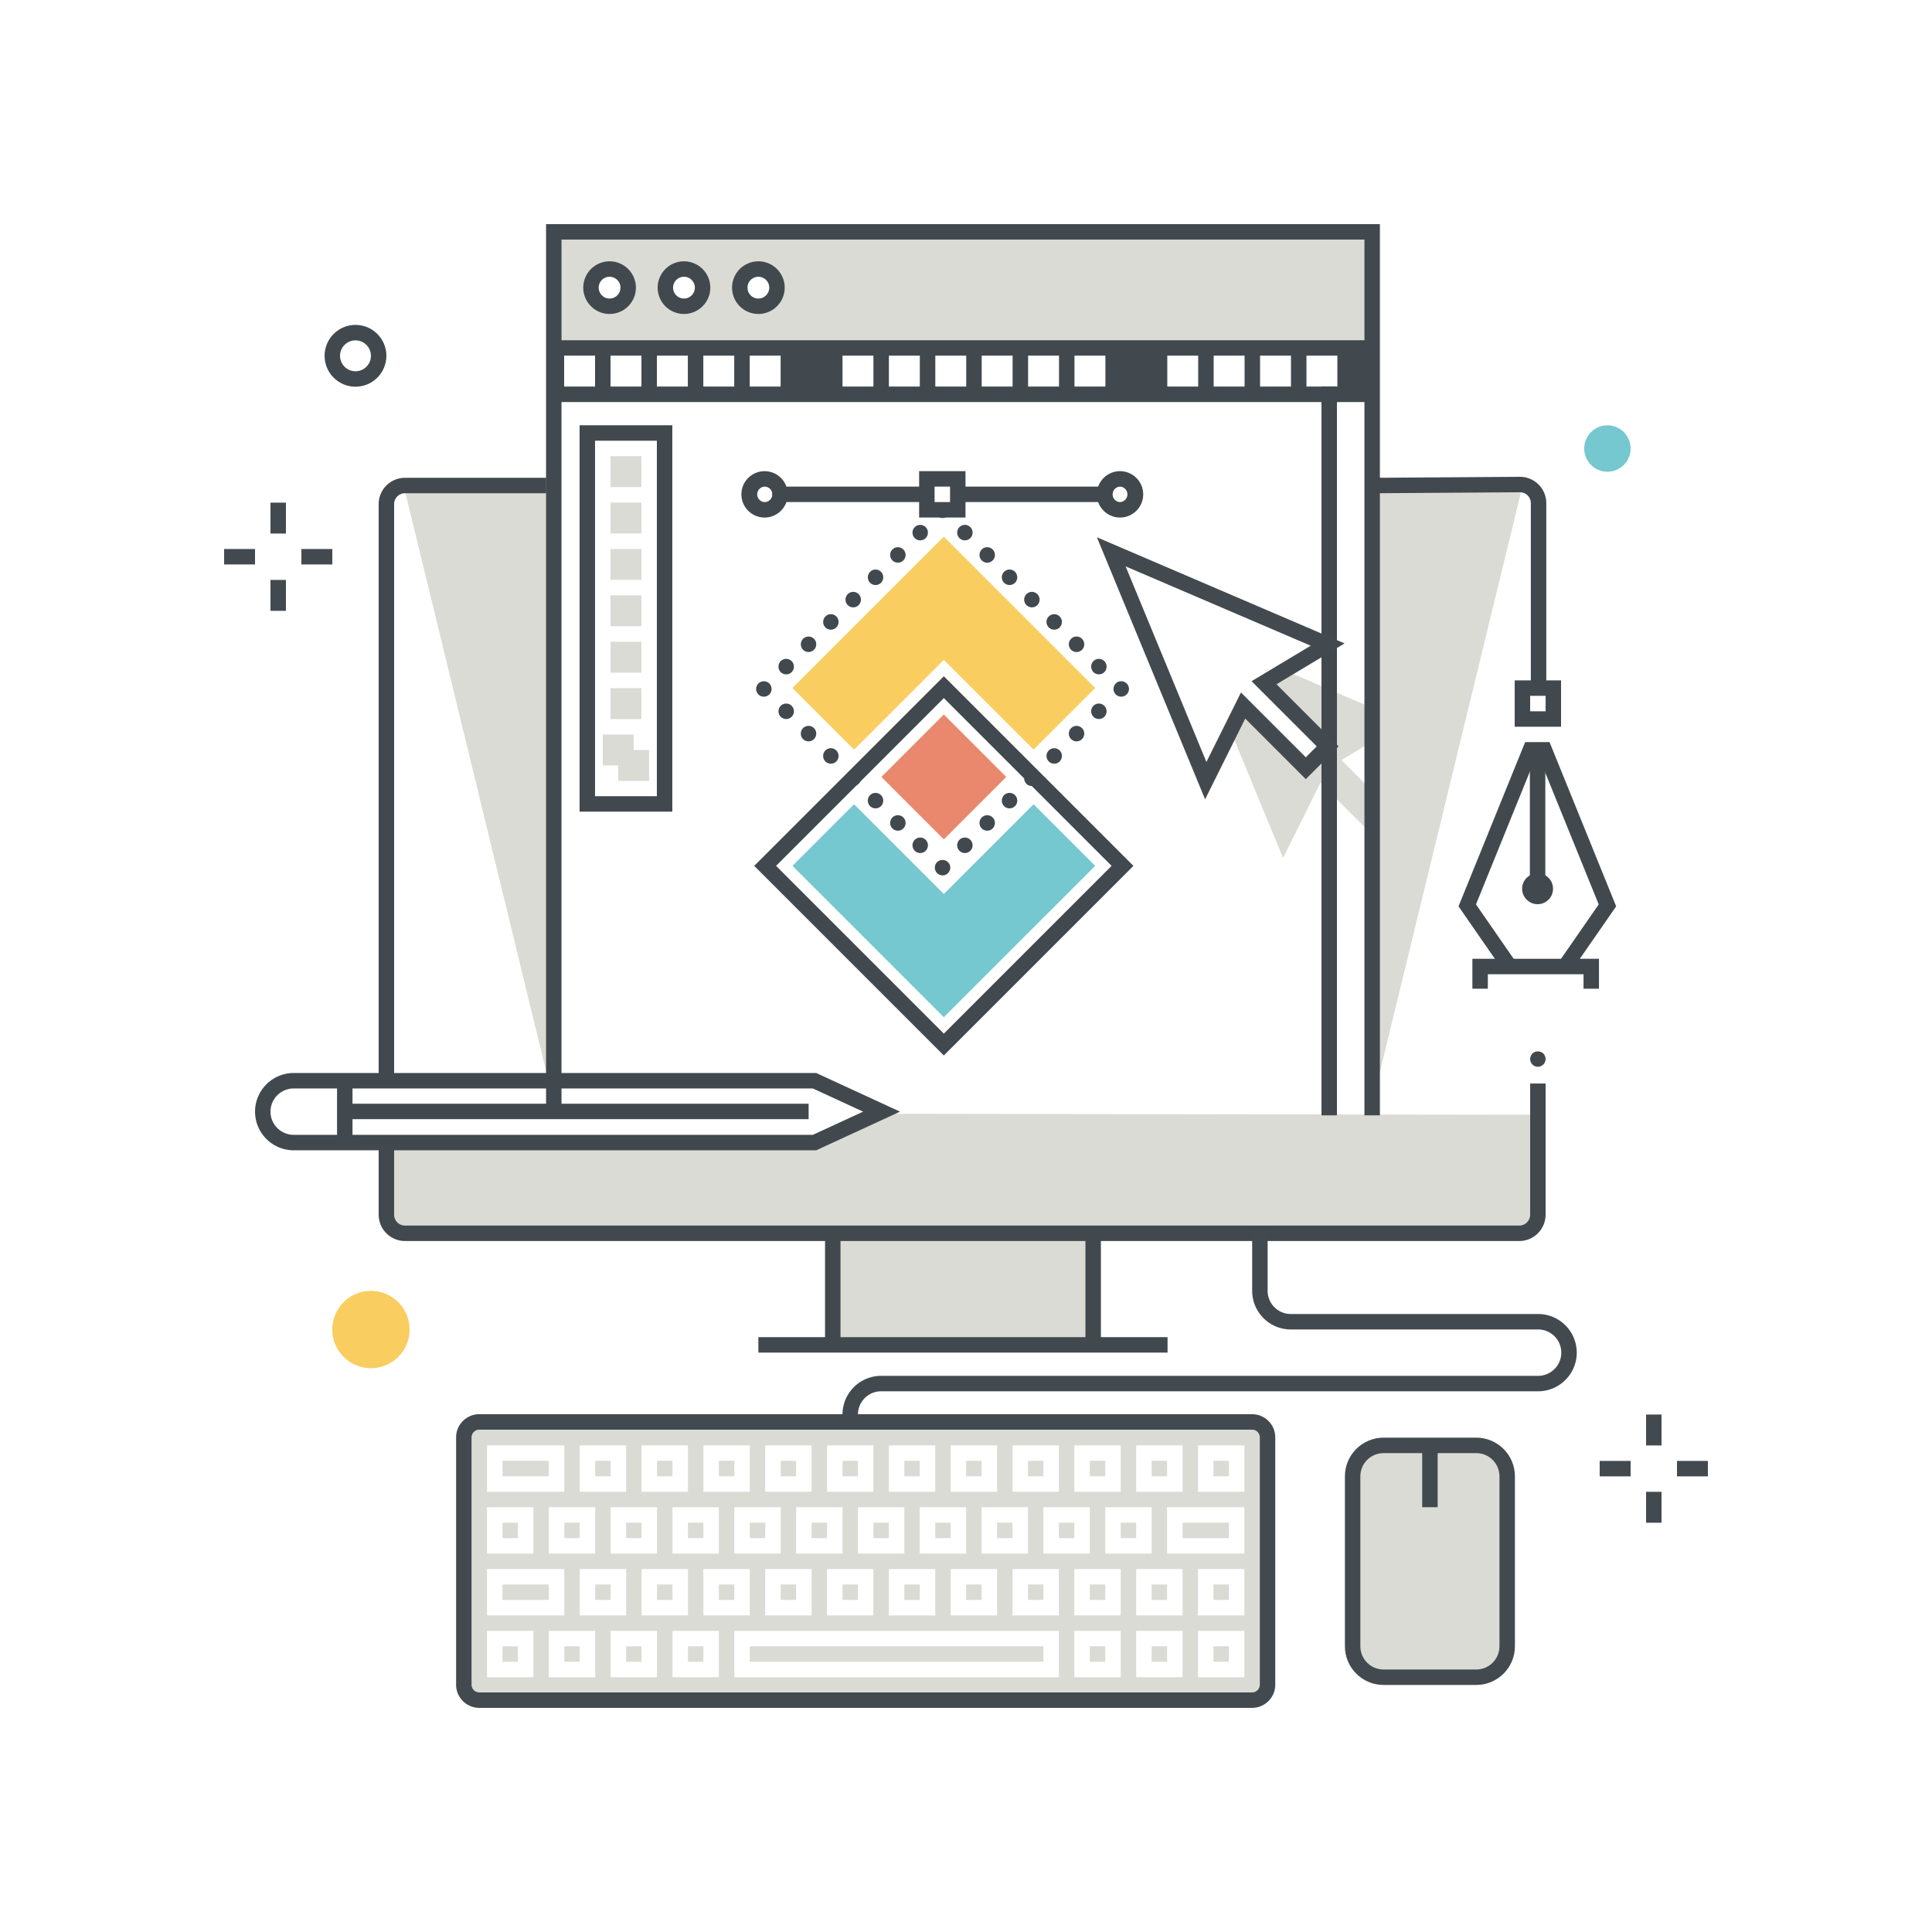 <?xml version="1.0" encoding="utf-8"?><svg xmlns="http://www.w3.org/2000/svg" width="250" height="250" viewBox="0 0 250 250"><g fill="none" fill-rule="evenodd"><path fill="#DBDBD5" d="M181.803 93.413l-15.565-6.67-2.673 1.604 8.232 8.232-2.828 2.828-8.111-8.111-1.624 3.267 6.797 16.46 4.833-9.721 7.081 7.081 2.923-2.734-7.297-7.297 8.232-4.939M71.251 141.034V63.115H52.298l18.953 77.919"/><path fill="#DBDBD5" d="M177.998 141.034V63.115h18.954l-18.954 77.919M113.489 144.119l-8.085 3.727-55.406.001v9.334a2.407 2.407 0 0 0 2.407 2.407h144.188a2.407 2.407 0 0 0 2.407-2.407v-12.935l-85.511-.127M107.745 173.9h33.846v-14.14h-33.846zM98.134 39.628a2.407 2.407 0 1 1 0-4.814 2.407 2.407 0 0 1 0 4.814zm-9.627 0a2.407 2.407 0 1 1 0-4.814 2.407 2.407 0 0 1 0 4.814zm-9.627 0a2.406 2.406 0 1 1-.002-4.812 2.406 2.406 0 0 1 .002 4.812zm-7.236 4.836h105.898V30.023H71.644v14.441z"/><path fill="#42494E" d="M200.09 89.076h-2V65.105c0-.775-.631-1.406-1.406-1.406l-18.779.127-.013-2 18.785-.127a3.411 3.411 0 0 1 3.413 3.406v23.971M98.133 175.028h52.949v-2H98.133z"/><path fill="#42494E" d="M106.76 174.028h2v-14.44h-2zM140.455 174.028h2v-14.44h-2z"/><path fill="#42494E" d="M198 140.208v16.973c0 .776-.631 1.407-1.407 1.407H52.405a1.408 1.408 0 0 1-1.407-1.407v-9.334h-2v9.334a3.41 3.41 0 0 0 3.407 3.407h144.188a3.41 3.41 0 0 0 3.407-3.407v-16.973h-2m-147.002-.361V65.232c0-.775.631-1.406 1.407-1.406h18.274v-2H52.405a3.41 3.41 0 0 0-3.407 3.406v74.615h2"/><path fill="#42494E" d="M178.558 144.324h-2V31.003H72.659v113.321h-2V29.003h107.899v115.321"/><path fill="#42494E" d="M78.88 35.814a1.408 1.408 0 1 0 1.407 1.408c0-.777-.631-1.408-1.407-1.408zm0 4.814a3.41 3.41 0 0 1-3.407-3.406 3.411 3.411 0 0 1 3.407-3.408 3.412 3.412 0 0 1 3.407 3.408 3.41 3.41 0 0 1-3.407 3.406zm9.627-4.814a1.408 1.408 0 1 0 1.407 1.408c0-.777-.631-1.408-1.407-1.408zm0 4.814a3.41 3.41 0 0 1-3.407-3.406 3.411 3.411 0 0 1 3.407-3.408 3.412 3.412 0 0 1 3.407 3.408 3.41 3.41 0 0 1-3.407 3.406zm9.627-4.814a1.408 1.408 0 1 0 1.407 1.408c0-.777-.631-1.408-1.407-1.408zm0 4.814a3.41 3.41 0 0 1-3.407-3.406 3.411 3.411 0 0 1 3.407-3.408 3.411 3.411 0 0 1 3.407 3.408 3.41 3.41 0 0 1-3.407 3.406z"/><path fill="#DBDBD5" d="M129.019 199.032h2v-2h-2zM125.019 191.032h2v-2h-2zM125.019 207.032h2v-2h-2zM109.019 207.032h2v-2h-2zM121.019 199.032h2v-2h-2zM117.019 207.032h2v-2h-2zM113.019 199.032h2v-2h-2zM77.019 191.032h2v-2h-2zM65.019 191.032h6v-2h-6zM65.019 199.032h2v-2h-2zM85.019 191.032h2v-2h-2zM101.019 191.032h2v-2h-2zM93.019 191.032h2v-2h-2zM109.019 191.032h2v-2h-2zM97.019 199.032h2v-2h-2zM137.019 199.032h2v-2h-2zM105.019 199.032h2v-2h-2zM77.019 207.032h2v-2h-2zM145.019 199.032h2v-2h-2zM141.019 191.032h2v-2h-2zM149.019 191.032h2v-2h-2zM73.019 199.032h2v-2h-2zM133.019 191.032h2v-2h-2zM93.019 207.032h2v-2h-2zM81.019 199.032h2v-2h-2zM101.019 207.032h2v-2h-2zM65.019 207.032h6v-2h-6zM85.019 207.032h2v-2h-2zM89.019 199.032h2v-2h-2zM117.019 191.032h2v-2h-2zM141.019 207.032h2v-2h-2zM141.019 215.032h2v-2h-2zM133.019 207.032h2v-2h-2zM97.019 215.032h38v-2h-38zM149.019 215.032h2v-2h-2zM153.019 199.032h6v-2h-6zM157.019 191.032h2v-2h-2zM149.019 207.032h2v-2h-2zM89.019 215.032h2v-2h-2zM157.019 215.032h2v-2h-2zM157.019 207.032h2v-2h-2z"/><path fill="#DBDBD5" d="M155.019 193.032h6v-6h-6v6zm-4 8h10v-6h-10v6zm4 8h6v-6h-6v6zm0 8h6v-6h-6v6zm-8-8h6v-6h-6v6zm0 8h6v-6h-6v6zm-8-8h6v-6h-6v6zm0 8h6v-6h-6v6zm-8-8h6v-6h-6v6zm-36 8h42v-6h-42v6zm-8 0h6v-6h-6v6zm-8 0h6v-6h-6v6zm-8 0h6v-6h-6v6zm-8 0h6v-6h-6v6zm0-8h10v-6h-10v6zm0-8h6v-6h-6v6zm0-8h10v-6h-10v6zm12 0h6v-6h-6v6zm8 0h6v-6h-6v6zm8 0h6v-6h-6v6zm8 0h6v-6h-6v6zm8 0h6v-6h-6v6zm8 0h6v-6h-6v6zm8 0h6v-6h-6v6zm4 8h6v-6h-6v6zm-4 8h6v-6h-6v6zm-4-8h6v-6h-6v6zm-4 8h6v-6h-6v6zm-4-8h6v-6h-6v6zm-4 8h6v-6h-6v6zm-4-8h6v-6h-6v6zm-4 8h6v-6h-6v6zm-4-8h6v-6h-6v6zm-4 8h6v-6h-6v6zm-4-8h6v-6h-6v6zm-4 8h6v-6h-6v6zm-4-8h6v-6h-6v6zm-8 0h6v-6h-6v6zm4 8h6v-6h-6v6zm56-16h6v-6h-6v6zm4 8h6v-6h-6v6zm4-8h6v-6h-6v6zm4 8h6v-6h-6v6zm4-8h6v-6h-6v6zm15-8.999h-100a2 2 0 0 0-2 2v32a2 2 0 0 0 2 2h100a2 2 0 0 0 2-2v-32a2 2 0 0 0-2-2z"/><path fill="#DBDBD5" d="M81.019 215.032h2v-2h-2zM73.019 215.032h2v-2h-2zM65.019 215.032h2v-2h-2z"/><path fill="#434A4F" d="M62.019 184.997a1 1 0 0 0-1 1v32a1 1 0 0 0 1 1h100c.551 0 1-.448 1-1v-32c0-.552-.449-1-1-1h-100zm100 36h-100c-1.655 0-3-1.346-3-3v-32c0-1.654 1.345-3 3-3h100c1.654 0 3 1.346 3 3v32c0 1.654-1.346 3-3 3z"/><path fill="#434A4F" d="M111.019 183.033l-2-.001a5.005 5.005 0 0 1 5-4.999h85.011c1.654 0 3-1.345 3-3 0-1.654-1.346-3-3-3h-32c-2.757 0-5-2.243-5-5v-8h2v8c0 1.655 1.345 3 3 3h32c2.757 0 5 2.243 5 5s-2.243 5-5 5h-85.011c-1.655 0-3 1.346-3 3"/><path fill="#DBDBD5" d="M191.03 217.032h-12a4 4 0 0 1-4-4v-22a4 4 0 0 1 4-4h12a4 4 0 0 1 4 4v22a4 4 0 0 1-4 4"/><path fill="#434A4F" d="M184.03 195.032h2v-8h-2z"/><path fill="#434A4F" d="M179.03 188.032c-1.655 0-3 1.346-3 3v22c0 1.655 1.345 3 3 3h12c1.654 0 3-1.345 3-3v-22c0-1.654-1.346-3-3-3h-12zm12 30h-12c-2.757 0-5-2.243-5-5v-22c0-2.757 2.243-5 5-5h12c2.757 0 5 2.243 5 5v22c0 2.757-2.243 5-5 5z"/><path fill="#42494E" d="M76.998 103.028h8v-46h-8v46zm-2 2h12v-50h-12v50z"/><path fill="#DBDBD5" d="M78.999 63.028h4v-4h-4zM78.999 69.031h4v-4h-4zM78.999 75.035h4v-4h-4zM78.999 81.039h4v-4h-4zM78.999 87.042h4v-4h-4zM78.999 93.046h4v-4h-4zM77.998 99.048h3.999v-3.999h-3.999z"/><path fill="#DBDBD5" d="M79.999 101.049h3.999V97.05h-3.999z"/><path fill="#42494E" d="M169.056 50.02h4v-4h-4v4zm-6.003 0h4v-4h-4v4zm-6.004 0h4v-4h-4v4zm-6.003 0h4v-4h-4v4zm-12.008 0h4v-4h-4v4zm-6.003 0h4v-4h-4v4zm-6.004 0h4v-4h-4v4zm-6.003 0h4v-4h-4v4zm-6.004 0h4v-4h-4v4zm-6.004 0h4v-4h-4v4zm-12.007 0h4v-4h-4v4zm-6.003 0h4v-4h-4v4zm-6.004 0h4v-4h-4v4zm-6.004 0h4v-4h-4v4zm-6.003 0h4v-4h-4v4zm-1.001 2.007h106v-8h-106v8z"/><path fill="#42494E" d="M170.998 144.324h2V50.028h-2z"/><path fill="#434A4F" d="M145.658 73.293l10.451 25.308 4.473-8.996 8.387 8.388 1.414-1.414-8.431-8.431 7.654-4.592-23.948-10.263zm10.282 30.14l-14.003-33.912 32.052 13.738-8.811 5.286 8.033 8.034-4.242 4.242-7.835-7.835-5.194 10.447z"/><path fill="#42494E" d="M197.963 115.001h2v-17.98h-2z"/><path fill="#42494E" d="M198.96 117.001c-.26 0-.52-.05-.76-.15-.24-.1-.46-.25-.65-.44-.38-.37-.59-.88-.59-1.41 0-.13.02-.26.04-.391a2.201 2.201 0 0 1 .3-.719c.07-.11.16-.21.25-.3.74-.75 2.09-.75 2.83 0 .09.09.17.19.25.3.07.11.13.219.18.339.05.121.09.25.11.38.03.131.04.261.04.391 0 .53-.2 1.04-.58 1.41-.19.19-.41.34-.65.44-.24.1-.5.15-.77.15M206.908 127.941h-2v-1.876h-12.381v1.876h-2v-3.876h16.381v3.876"/><path fill="#42494E" d="M194.522 125.636l-5.789-8.355 8.622-21.254h3.155l8.622 21.254-5.789 8.355-1.643-1.139 5.172-7.466-7.709-19.004h-.461l-7.709 19.004 5.173 7.466-1.644 1.139M121.97 113.271c-.27 0-.52-.1-.71-.291a.986.986 0 0 1-.29-.709c0-.13.02-.26.07-.38s.12-.23.22-.32c.09-.1.2-.171.32-.22.25-.1.52-.1.77 0 .12.049.23.12.32.22.19.18.3.44.3.7a.99.99 0 0 1-.08.379.984.984 0 0 1-.22.33c-.09.091-.2.17-.32.221-.12.05-.25.07-.38.07m-20.95-20.52a1.027 1.027 0 0 1 0-1.42c.4-.391 1.03-.391 1.42 0 .39.39.39 1.029 0 1.42-.2.189-.45.29-.71.29-.25 0-.51-.101-.71-.29zm2.89 2.89a1.027 1.027 0 0 1 0-1.42c.4-.39 1.03-.39 1.42 0 .39.389.39 1.03 0 1.42-.19.19-.45.29-.71.29-.25 0-.51-.1-.71-.29zm2.89 2.89c-.38-.39-.38-1.03 0-1.421a1.01 1.01 0 0 1 1.42 0 1.01 1.01 0 0 1 0 1.421c-.2.19-.45.29-.71.29-.25 0-.51-.1-.71-.29zm2.89 2.89c-.38-.39-.38-1.03 0-1.42.4-.391 1.03-.391 1.42 0 .39.39.39 1.03 0 1.42-.2.189-.45.29-.71.29-.25 0-.51-.101-.71-.29zm2.9 2.89c-.39-.39-.39-1.03 0-1.42a.996.996 0 0 1 1.41 0c.39.39.39 1.03 0 1.42a1.001 1.001 0 0 1-1.41 0zm2.89 2.89c-.39-.39-.39-1.03 0-1.42a.996.996 0 0 1 1.41 0c.39.39.39 1.03 0 1.42a1.001 1.001 0 0 1-1.41 0zm2.89 2.89c-.39-.39-.39-1.03 0-1.42a.996.996 0 0 1 1.41 0c.39.39.39 1.03 0 1.42a1.001 1.001 0 0 1-1.41 0zM98.84 90.15a.947.947 0 0 1-.7-.29.9.9 0 0 1-.22-.329.996.996 0 0 1-.08-.381 1 1 0 0 1 .08-.38c.05-.12.12-.229.22-.33.09-.089.2-.159.32-.21.37-.149.81-.069 1.09.21.19.191.29.451.29.71 0 .131-.02.261-.07.381-.05.119-.13.23-.22.329a.99.99 0 0 1-.32.211c-.13.05-.25.079-.39.079m19.53-20.519a1.008 1.008 0 0 1 0-1.42.996.996 0 0 1 1.41 0c.39.39.39 1.019 0 1.42a1.001 1.001 0 0 1-1.41 0zm-2.89 2.889a1.007 1.007 0 0 1 0-1.419.996.996 0 0 1 1.41 0c.39.39.39 1.03 0 1.419a1.004 1.004 0 0 1-1.41 0zm-2.89 2.891c-.39-.39-.39-1.03 0-1.42a.996.996 0 0 1 1.41 0c.39.39.39 1.03 0 1.42a1.001 1.001 0 0 1-1.41 0zm-2.89 2.89c-.39-.39-.39-1.03 0-1.42a.996.996 0 0 1 1.41 0c.39.39.39 1.03 0 1.42a1.001 1.001 0 0 1-1.41 0zm-2.89 2.889a1.008 1.008 0 0 1 0-1.42.998.998 0 0 1 1.41 0c.39.391.39 1.031 0 1.42-.2.191-.45.29-.71.29a.997.997 0 0 1-.7-.29zm-2.89 2.891a1.008 1.008 0 0 1 0-1.42.994.994 0 0 1 1.41 0c.39.39.39 1.029 0 1.42-.2.189-.45.29-.71.29-.25 0-.51-.101-.7-.29zm-2.9 2.89a1.027 1.027 0 0 1 0-1.42c.4-.39 1.03-.39 1.42 0 .39.389.39 1.03 0 1.42-.19.19-.45.29-.71.29-.25 0-.51-.1-.71-.29zm20.94-19.94c-.26 0-.51-.1-.7-.301a.995.995 0 0 1-.3-.699 1.015 1.015 0 0 1 .45-.83c.05-.04.11-.07.17-.091a.996.996 0 0 1 1.09.211c.19.19.3.449.3.71a.995.995 0 0 1-.3.699.957.957 0 0 1-.71.301m2.19 2.6c-.39-.39-.39-1.03 0-1.42a.996.996 0 0 1 1.41 0c.39.39.39 1.03 0 1.42a1.001 1.001 0 0 1-1.41 0zm2.89 2.889a1.007 1.007 0 0 1 0-1.419.996.996 0 0 1 1.41 0c.39.39.39 1.03 0 1.419a.998.998 0 0 1-1.41 0zm2.89 2.891c-.39-.39-.39-1.03 0-1.42a.996.996 0 0 1 1.41 0c.39.39.39 1.03 0 1.42a1.001 1.001 0 0 1-1.41 0zm2.89 2.89c-.39-.39-.39-1.03 0-1.42a.996.996 0 0 1 1.41 0c.39.39.39 1.03 0 1.42a1.001 1.001 0 0 1-1.41 0zm2.89 2.889a1.008 1.008 0 0 1 0-1.42.998.998 0 0 1 1.41 0c.39.391.39 1.031 0 1.42a1.003 1.003 0 0 1-1.41 0zm2.89 2.891a1.008 1.008 0 0 1 0-1.42.994.994 0 0 1 1.41 0c.39.39.39 1.029 0 1.42a1.005 1.005 0 0 1-1.41 0zm2.89 2.89a1.008 1.008 0 0 1 0-1.42.996.996 0 0 1 1.41 0c.39.389.39 1.03 0 1.42a1.001 1.001 0 0 1-1.41 0zm3.6 3.179c-.14 0-.26-.029-.39-.079a.99.99 0 0 1-.32-.211c-.09-.099-.17-.21-.22-.329a.987.987 0 0 1-.07-.381c0-.259.1-.519.29-.71.28-.279.72-.369 1.09-.21.12.051.23.121.32.21.1.101.17.201.22.33a1 1 0 0 1 .08.38c0 .131-.03.261-.08.381a1 1 0 0 1-.92.619m-3.6 2.601a1.008 1.008 0 0 1 0-1.42.994.994 0 0 1 1.41 0c.39.39.39 1.029 0 1.42a1.005 1.005 0 0 1-1.41 0zm-2.89 2.89a1.008 1.008 0 0 1 0-1.42.996.996 0 0 1 1.41 0c.39.389.39 1.03 0 1.42a1.001 1.001 0 0 1-1.41 0zm-2.89 2.89a1.01 1.01 0 0 1 0-1.421.998.998 0 0 1 1.41 0 1.01 1.01 0 0 1 0 1.421 1.001 1.001 0 0 1-1.41 0zm-2.89 2.89c-.39-.39-.39-1.03 0-1.42a.994.994 0 0 1 1.41 0c.39.39.39 1.03 0 1.42a1.005 1.005 0 0 1-1.41 0zm-2.89 2.89c-.39-.39-.39-1.03 0-1.42a.996.996 0 0 1 1.41 0c.39.39.39 1.03 0 1.42a1.001 1.001 0 0 1-1.41 0zm-2.89 2.89c-.39-.39-.39-1.03 0-1.42a.996.996 0 0 1 1.41 0c.39.39.39 1.03 0 1.42a1.001 1.001 0 0 1-1.41 0zm-2.89 2.89c-.39-.39-.39-1.03 0-1.42a.996.996 0 0 1 1.41 0c.39.39.39 1.03 0 1.42a1.001 1.001 0 0 1-1.41 0z"/><path fill="#42494E" d="M100.423 112.043l21.708 21.707 21.708-21.707-21.708-21.707-21.708 21.707zm21.708 24.535l-24.536-24.535 24.536-24.535 24.536 24.535-24.536 24.535z"/><path fill="#FACD60" d="M102.545 89.029l19.586-19.586 19.587 19.586L133.746 97l-11.615-11.614-11.614 11.615-7.972-7.972"/><path fill="#E9886C" d="M114.052 100.536l8.079-8.079 8.08 8.079-8.08 8.079-8.079-8.079"/><path fill="#75C7D0" d="M122.131 131.629l-19.586-19.586 7.972-7.971 11.614 11.614 11.615-11.615 7.972 7.972-19.587 19.586"/><path fill="#42494E" d="M98.938 62.969a1.001 1.001 0 0 0 0 2 1 1 0 0 0 0-2zm0 4a3.004 3.004 0 0 1-3.001-3c0-1.655 1.346-3 3.001-3a3.002 3.002 0 0 1 2.999 3c0 1.654-1.345 3-2.999 3zm45.992-4a1.001 1.001 0 0 0 0 2 1.001 1.001 0 0 0 0-2zm0 4c-1.654 0-3-1.346-3-3 0-1.655 1.346-3 3-3s3 1.345 3 3c0 1.654-1.346 3-3 3zm-23.995-2h2v-2h-2v2zm-2 2h6v-6h-6v6z"/><path fill="#42494E" d="M119.832 64.969h-18.895a1 1 0 0 1 0-2h18.895a1 1 0 1 1 0 2m22.666 0h-18.231a1 1 0 0 1 0-2h18.231a1 1 0 1 1 0 2m55.503 27.072h2v-2h-2v2zm-2 2h6v-6h-6v6zm2.999 44a1 1 0 0 1-.92-.62.995.995 0 0 1-.08-.38c0-.13.03-.26.08-.38.05-.13.12-.23.21-.33.37-.37 1.05-.37 1.42 0 .09.1.16.2.21.33.05.12.08.25.08.38s-.03.26-.08.38a.999.999 0 0 1-.92.62m-160.997 2.806c-1.654 0-3 1.345-3 3 0 1.654 1.346 3 3 3h67.182l6.506-3-6.506-3H38.003zm67.621 8H38.003c-2.757 0-5-2.243-5-5s2.243-5 5-5h67.621l10.843 5-10.843 5z"/><path fill="#42494E" d="M43.613 147.847h2v-7.599h-2z"/><path fill="#42494E" d="M44.613 144.817h60.023v-2H44.613zM46 44.041c-1.103 0-2 .898-2 2 0 1.103.897 2 2 2s2-.897 2-2c0-1.102-.897-2-2-2zm0 6c-2.206 0-4-1.794-4-4s1.794-4 4-4 4 1.794 4 4-1.794 4-4 4z"/><path fill="#FACD60" d="M53 172.041a5 5 0 1 1-10.001-.001A5 5 0 0 1 53 172.04"/><path fill="#75C7D0" d="M211 58.041a3 3 0 1 1-6 0 3 3 0 0 1 6 0"/><path fill="#434A4F" d="M213 187.041h2v-4h-2zM213 197.041h2v-4h-2zM217 191.041h4v-2h-4zM207 191.041h4v-2h-4zM35 69.041h2v-4h-2zM35 79.041h2v-4h-2zM39 73.041h4v-2h-4zM29 73.041h4v-2h-4z"/></g></svg>